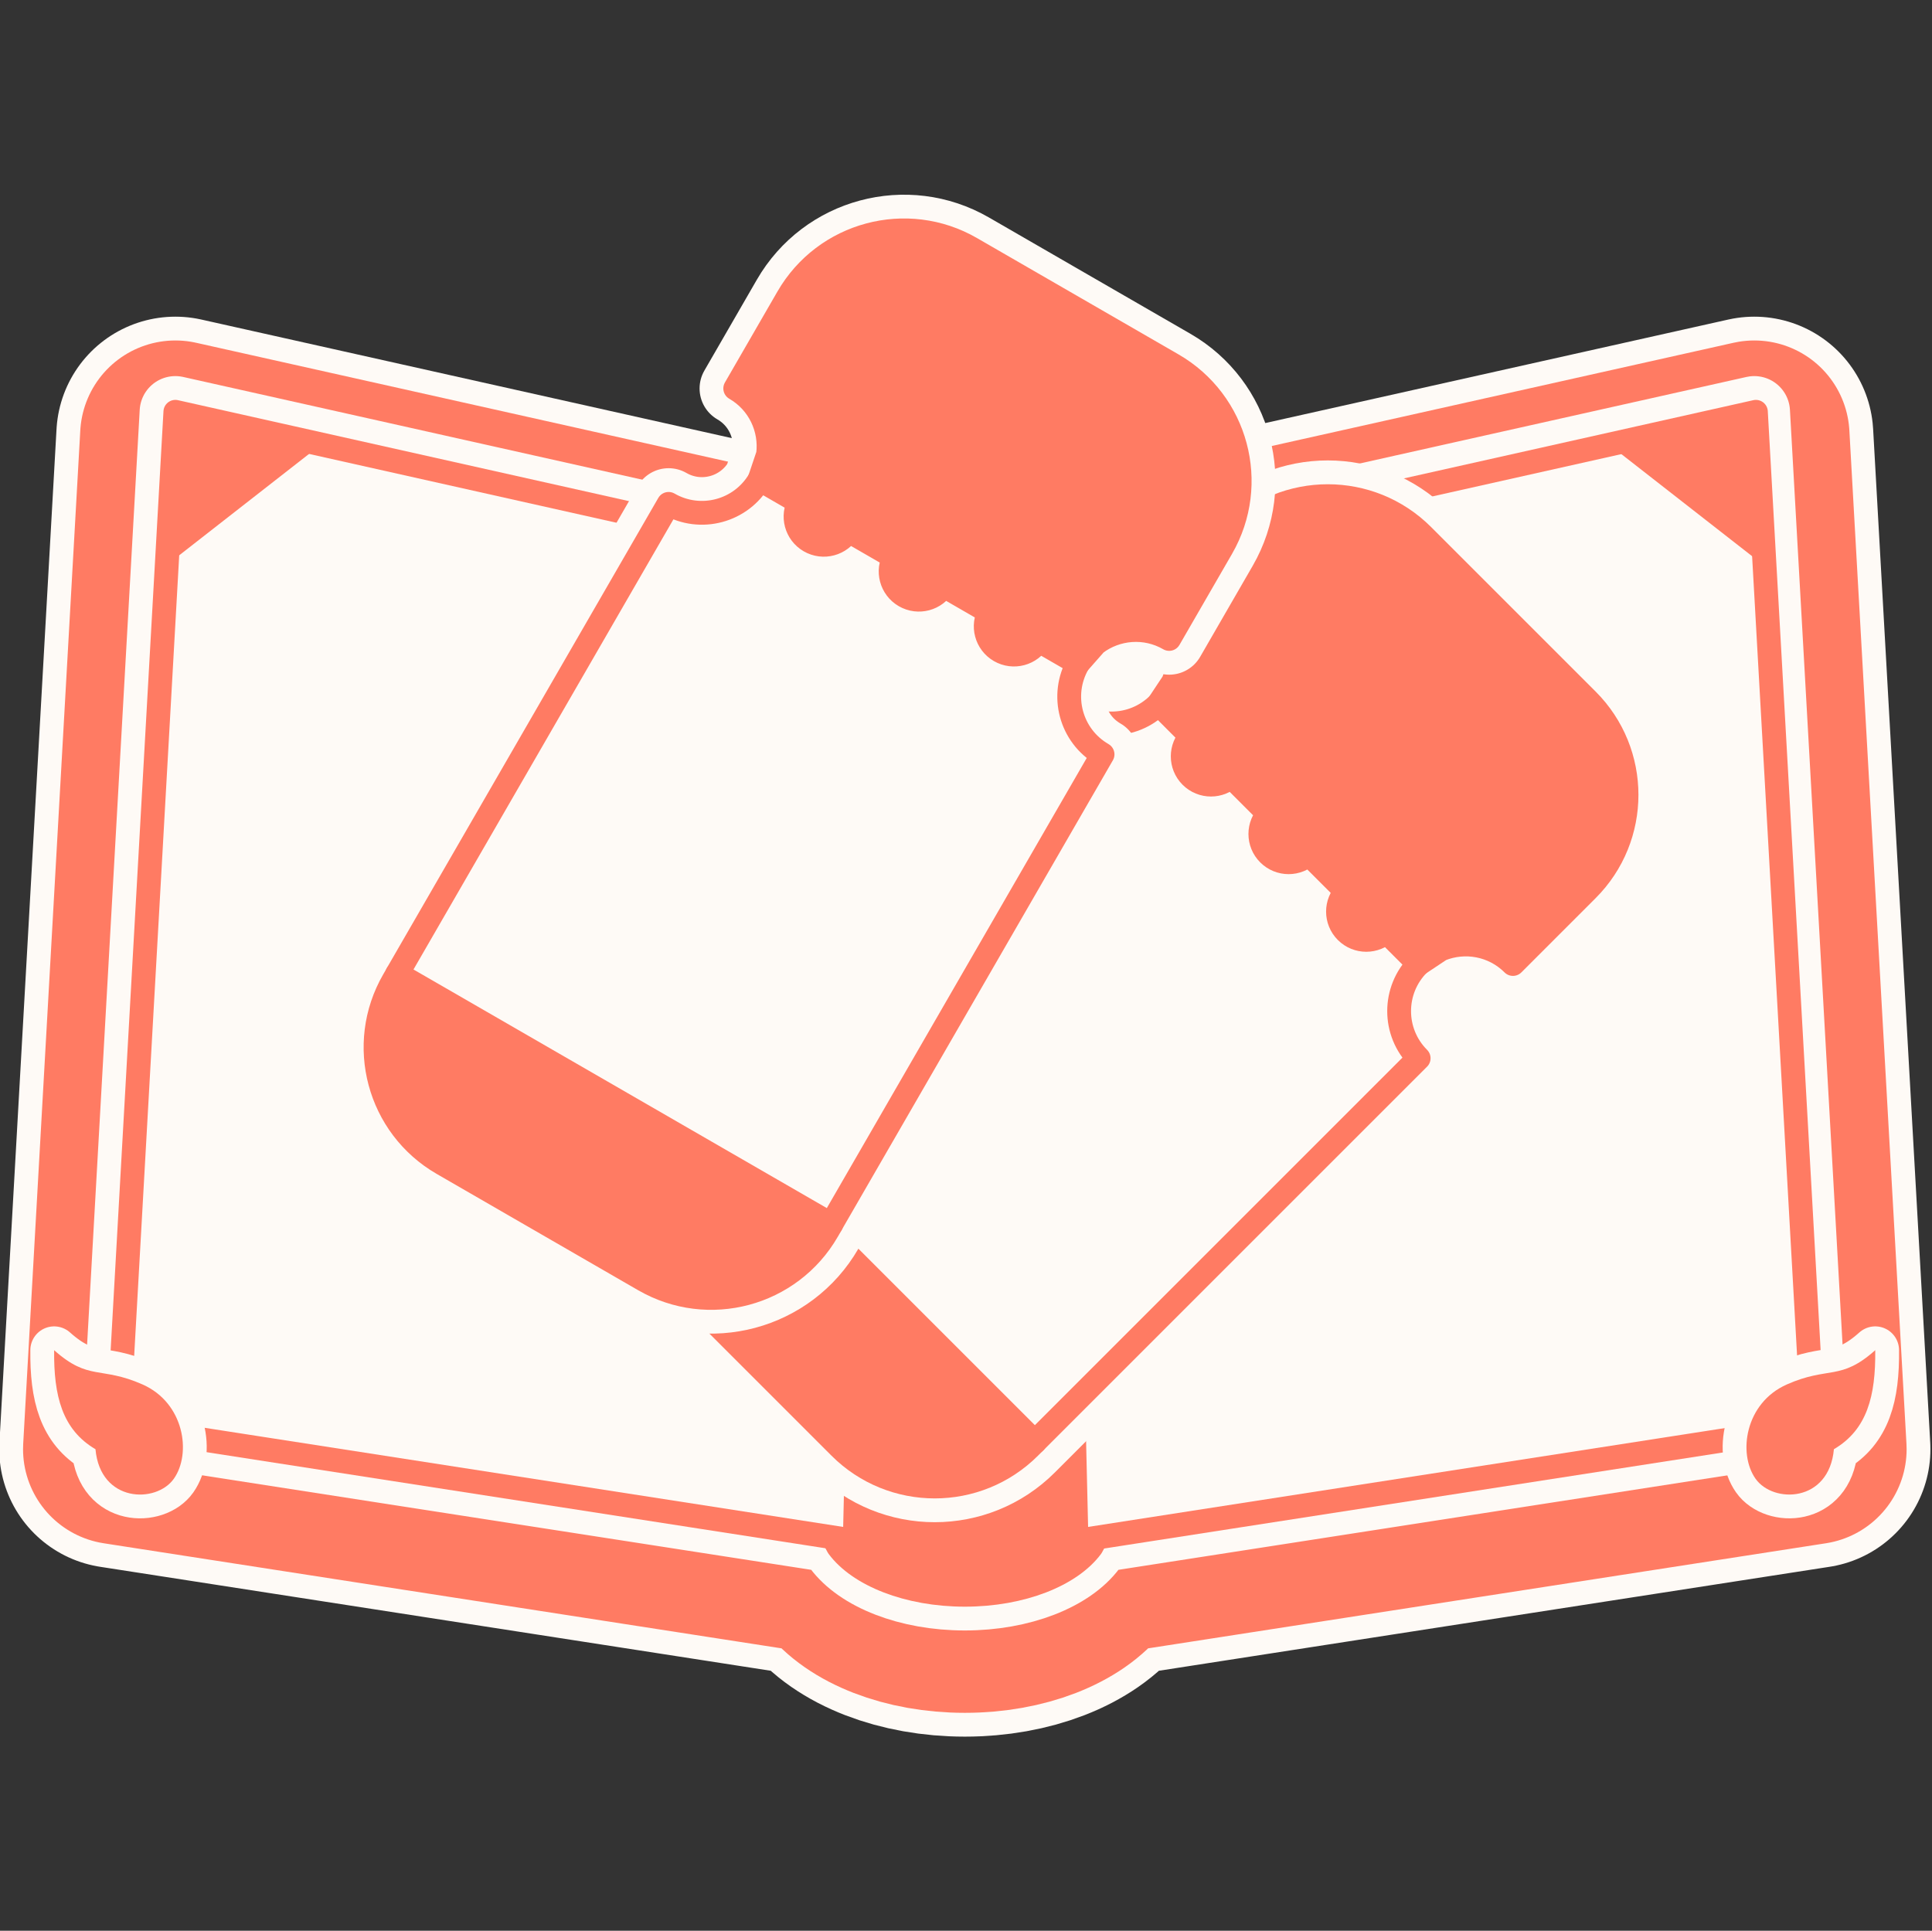 <?xml version="1.0" encoding="UTF-8"?>
<svg overflow="hidden" viewBox="0 0 1880 1879" xml:space="preserve" xmlns="http://www.w3.org/2000/svg"><rect x="0" y="0" width="1880" height="1879" fill="#333333" stroke="none"/><defs><clipPath id="a"><rect x="1260" y="298" width="1880" height="1879"/></clipPath></defs><g transform="translate(-1260 -298)" clip-path="url(#a)"><rect x="1260" y="298" width="1880" height="1879" fill-opacity="0"/><g fill-rule="evenodd"><path transform="matrix(1 0 0 1 -25.358 11.936)" d="m1456 710.07 683.48 152.81c-0.08 3.272-0.16 6.544-0.23 9.815l10.4 4.92c21.29 8.238 46.94 13.049 74.57 13.049 27.62 0 53.28-4.811 74.56-13.049l10.4-4.92c-0.07-3.271-0.15-6.543-0.22-9.815l683.47-152.81 55.57 986.33-695.82 107.88v0l-20.99 3.26 20.99-3.26-5.08 9.38c-20.25 27.42-67.64 46.67-122.88 46.67s-102.64-19.25-122.88-46.67l-5.09-9.38-695.81-107.88 55.56-986.33z" fill="#FEFAF6" stroke="#FEFAF6" stroke-linecap="round" stroke-linejoin="round" stroke-miterlimit="10" stroke-width="231.64"/><path transform="matrix(1 0 0 1 -25.358 11.936)" d="m1456 710.07 683.48 152.81c-0.08 3.272-0.16 6.544-0.23 9.815l10.4 4.92c21.29 8.238 46.94 13.049 74.57 13.049 27.62 0 53.28-4.811 74.56-13.049l10.4-4.92c-0.07-3.271-0.15-6.543-0.22-9.815l683.47-152.81 55.57 986.33-695.82 107.88v0l-20.99 3.26 20.99-3.26-5.08 9.38c-20.25 27.42-67.64 46.67-122.88 46.67s-102.64-19.25-122.88-46.67l-5.09-9.38-695.81-107.88 55.56-986.33z" fill="#FF7B63" stroke="#FF7B63" stroke-linecap="round" stroke-linejoin="round" stroke-miterlimit="10" stroke-width="185.31"/><path transform="matrix(1 0 0 1 -25.358 11.936)" d="m1456 686.82 683.48 152.95c-0.08 3.274-0.16 6.549-0.23 9.824l10.4 4.924c21.29 8.246 46.94 13.061 74.57 13.061 27.62 0 53.28-4.815 74.56-13.061l10.4-4.924c-0.07-3.275-0.15-6.549-0.22-9.824l683.47-152.95 55.57 987.2-695.82 107.97v0l-20.99 3.27 20.99-3.27-5.08 9.4c-20.25 27.45-67.64 46.7-122.88 46.7s-102.64-19.25-122.88-46.7l-5.09-9.4-695.81-107.97 55.56-987.2z" fill="none" stroke="#FEFAF6" stroke-linecap="round" stroke-linejoin="round" stroke-miterlimit="10" stroke-width="69.491"/><path transform="matrix(1 0 0 1 -25.358 11.936)" d="m2139 849.56 10.44 4.923c21.35 8.247 47.09 13.062 74.8 13.062 27.7 0 53.45-4.815 74.8-13.062l10.44-4.923 20.41 865.64 1.65 70.05 21.07-3.26-5.1 9.4c-20.31 27.45-67.86 46.7-123.27 46.7s-102.96-19.25-123.28-46.7l-5.09-9.4 21.07 3.26 1.64-70.05z" fill="#FF7B63" stroke="#FF7B63" stroke-linecap="round" stroke-linejoin="round" stroke-miterlimit="10" stroke-width="23.164"/><path transform="matrix(1 0 0 1 -25.358 11.936)" d="m1456 686.82-55.55 987.45 716.65 111.26 22.22-945.72-683.32-152.99z" fill="#FEFAF6" stroke="#FF7B63" stroke-linecap="round" stroke-linejoin="round" stroke-miterlimit="10" stroke-width="23.164"/><path transform="matrix(-1 0 0 1 3024.2 698.76)" d="M55.555 0 0 987.45 716.654 1098.71 738.876 152.985 55.555 0Z" fill="#FEFAF6" stroke="#FF7B63" stroke-linecap="round" stroke-linejoin="round" stroke-miterlimit="10" stroke-width="23.164"/><path transform="matrix(1 0 0 1 -25.358 11.936)" d="m2993.6 1725.1c-17.16-24.4-10.29-73.64 30.53-91.7 40.8-18.06 52.13-3.12 86-33.34 0.47 44.28-7.74 77.28-40.23 96.38-4.68 52.1-59.13 53.06-76.3 28.66z" fill="none" stroke="#FEFAF6" stroke-linecap="round" stroke-linejoin="round" stroke-miterlimit="10" stroke-width="46.327"/><path transform="matrix(1 0 0 1 -25.358 11.936)" d="m2993.6 1725.1c-17.16-24.4-10.29-73.64 30.53-91.7 40.8-18.06 52.13-3.12 86-33.34 0.47 44.28-7.74 77.28-40.23 96.38-4.68 52.1-59.13 53.06-76.3 28.66z" fill="#FF7B63"/><path transform="matrix(-1 0 0 1 1438 1612)" d="m8.786 125.04c-17.167-24.4-10.289-73.634 30.52-91.695 40.809-18.061 52.139-3.126 86.012-33.344 0.462 44.285-7.746 77.281-40.232 96.384-4.682 52.1-59.133 53.055-76.301 28.655z" fill="none" stroke="#FEFAF6" stroke-linecap="round" stroke-linejoin="round" stroke-miterlimit="10" stroke-width="46.327"/><path transform="matrix(-1 0 0 1 1438 1612)" d="m8.786 125.04c-17.167-24.4-10.289-73.634 30.52-91.695 40.809-18.061 52.139-3.126 86.012-33.344 0.462 44.285-7.746 77.281-40.232 96.384-4.682 52.1-59.133 53.055-76.301 28.655z" fill="#FF7B63"/><path transform="matrix(1 0 0 1 -25.358 11.936)" d="m1454.8 686.32 143.18 32.213-151.61 118.39z" fill="#FF7B63"/><path transform="matrix(-1 0 0 1 2977.2 698.25)" d="m8.432 0-8.432 150.6 151.62-118.39z" fill="#FF7B63"/><path transform="matrix(1 0 0 1 -25.358 11.936)" d="m1942.5 1349.7 5.11-5.12 373.44-373.44c25.33 25.329 66.4 25.329 91.73 0v0l14.24-21.455c9.5-23.422 4.75-51.271-14.24-70.268l72.27-72.271c50.99-50.998 133.67-50.998 184.68 0l160.09 160.1c51.01 50.992 51.01 133.68 0 184.68l-72.27 72.27c-18.99-19-46.85-23.74-70.27-14.25l-21.44 14.25v0 0c-25.33 25.33-25.33 66.4 0 91.72l-373.45 373.45-5.12 5.11c-50.99 51-133.68 51-184.68 0l-160.09-160.1c-51.01-51-51.01-133.68 0-184.68z" fill="#FF7B63" stroke="#FEFAF6" stroke-linecap="round" stroke-linejoin="round" stroke-miterlimit="10" stroke-width="69.491"/><path transform="matrix(1 0 0 1 -25.358 11.936)" d="m1942.5 1349.7 5.12-5.12 344.78 344.79-5.12 5.11c-50.99 51-133.68 51-184.68 0l-160.1-160.1c-51-51-51-133.68 0-184.68z" fill="#FF7B63" stroke="#FF7B63" stroke-linecap="round" stroke-linejoin="round" stroke-miterlimit="10" stroke-width="23.164"/><path transform="matrix(1 0 0 1 -25.358 11.936)" d="m2412.8 879.44 72.28-72.271c50.99-50.998 133.67-50.998 184.68 0l160.09 160.1c51.01 50.992 51.01 133.68 0 184.68l-72.27 72.27c-18.99-19-46.85-23.74-70.27-14.25l-21.44 14.25-31.54-31.53 6.04-9.1c4.04-9.94 2.02-21.75-6.04-29.8-8.06-8.06-19.86-10.07-29.8-6.05l-9.09 6.05-36.66-36.65 6.05-9.1c4.02-9.93 2.01-21.74-6.05-29.8-8.05-8.06-19.87-10.07-29.8-6.04l-9.1 6.03-36.64-36.64 6.03-9.09c4.04-9.94 2.03-21.75-6.03-29.81-8.07-8.057-19.87-10.071-29.81-6.043l-9.1 6.043-31.52-31.53 14.24-21.455c9.5-23.422 4.75-51.271-14.25-70.268z" fill="#FF7B63" stroke="#FF7B63" stroke-linecap="round" stroke-linejoin="round" stroke-miterlimit="10" stroke-width="23.164"/><path transform="matrix(1 0 0 1 -25.358 11.936)" d="m1947.6 1344.6 373.44-373.44c25.33 25.329 66.4 25.329 91.73 0v0l31.52 31.53v0c-10.74 10.74-10.74 28.16 0 38.9 10.75 10.75 28.16 10.75 38.91 0v0l36.64 36.64v0.01c-10.74 10.74-10.74 28.15 0 38.9 10.74 10.74 28.16 10.74 38.9 0v0l36.66 36.65v0c-10.75 10.74-10.75 28.16 0 38.9 10.73 10.74 28.15 10.74 38.89 0v-0.01l31.54 31.54v0c-25.33 25.33-25.33 66.4 0 91.72l-373.45 373.45z" fill="#FEFAF6" stroke="#FF7B63" stroke-linecap="round" stroke-linejoin="round" stroke-miterlimit="10" stroke-width="23.164"/><path transform="matrix(1 0 0 1 -25.358 11.936)" d="m1668.3 1240.1 3.62-6.27 264.07-457.37c31.02 17.91 70.68 7.282 88.59-23.74v0l8.21-24.411c3.11-25.083-8.68-50.754-31.94-64.186l51.1-88.515c36.06-62.459 115.93-83.859 178.38-47.798l196.08 113.21c62.47 36.06 83.87 115.93 47.8 178.38l-51.1 88.515c-23.26-13.433-51.39-10.813-71.55 4.425l-17.05 19.314v0 1e-3c-17.91 31.02-7.27 70.687 23.75 88.587l-267.69 463.65c-36.06 62.46-115.92 83.86-178.39 47.8l-196.08-113.21c-62.45-36.06-83.86-115.93-47.8-178.39z" fill="#FF7B63" stroke="#FEFAF6" stroke-linecap="round" stroke-linejoin="round" stroke-miterlimit="10" stroke-width="69.491"/><path transform="matrix(1 0 0 1 -25.358 11.936)" d="m1668.3 1240.1 3.62-6.27 422.27 243.8-3.62 6.27c-36.06 62.46-115.92 83.86-178.39 47.8l-196.08-113.21c-62.45-36.06-83.86-115.93-47.8-178.39z" fill="#FF7B63" stroke="#FF7B63" stroke-linecap="round" stroke-linejoin="round" stroke-miterlimit="10" stroke-width="23.164"/><path transform="matrix(1 0 0 1 -25.358 11.936)" d="m2000.8 664.09 51.1-88.515c36.06-62.459 115.93-83.859 178.38-47.798l196.08 113.21c62.47 36.06 83.87 115.93 47.8 178.38l-51.1 88.515c-23.26-13.434-51.39-10.813-71.55 4.424l-17.05 19.315-38.61-22.295 3.48-10.353c1.32-10.638-3.68-21.525-13.54-27.223-9.88-5.696-21.81-4.586-30.36 1.877l-7.23 8.192-44.88-25.914 3.48-10.353c1.33-10.638-3.68-21.525-13.55-27.222-9.87-5.698-21.79-4.586-30.34 1.876l-7.23 8.191-44.89-25.913 3.49-10.353c1.31-10.639-3.69-21.526-13.56-27.223-9.86-5.696-21.79-4.585-30.34 1.876l-7.23 8.193-38.62-22.295 8.21-24.411c3.11-25.083-8.68-50.754-31.94-64.186z" fill="#FF7B63" stroke="#FF7B63" stroke-linecap="round" stroke-linejoin="round" stroke-miterlimit="10" stroke-width="23.164"/><path transform="matrix(1 0 0 1 -25.358 11.936)" d="m1671.9 1233.8 264.07-457.37c31.02 17.91 70.68 7.282 88.59-23.74v0l38.62 22.295v0c-7.6 13.157-3.09 29.98 10.07 37.576 13.15 7.596 29.98 3.088 37.57-10.068v-1e-3l44.89 25.914v0c-7.6 13.158-3.09 29.98 10.07 37.576s29.98 3.089 37.58-10.069v0l44.87 25.914v1e-3c-7.59 13.156-3.09 29.979 10.07 37.575s29.98 3.088 37.58-10.068v-1e-3l38.61 22.295v1e-3c-17.91 31.02-7.27 70.687 23.75 88.587l-264.07 457.38z" fill="#FEFAF6" stroke="#FF7B63" stroke-linecap="round" stroke-linejoin="round" stroke-miterlimit="10" stroke-width="23.164"/></g></g></svg>
